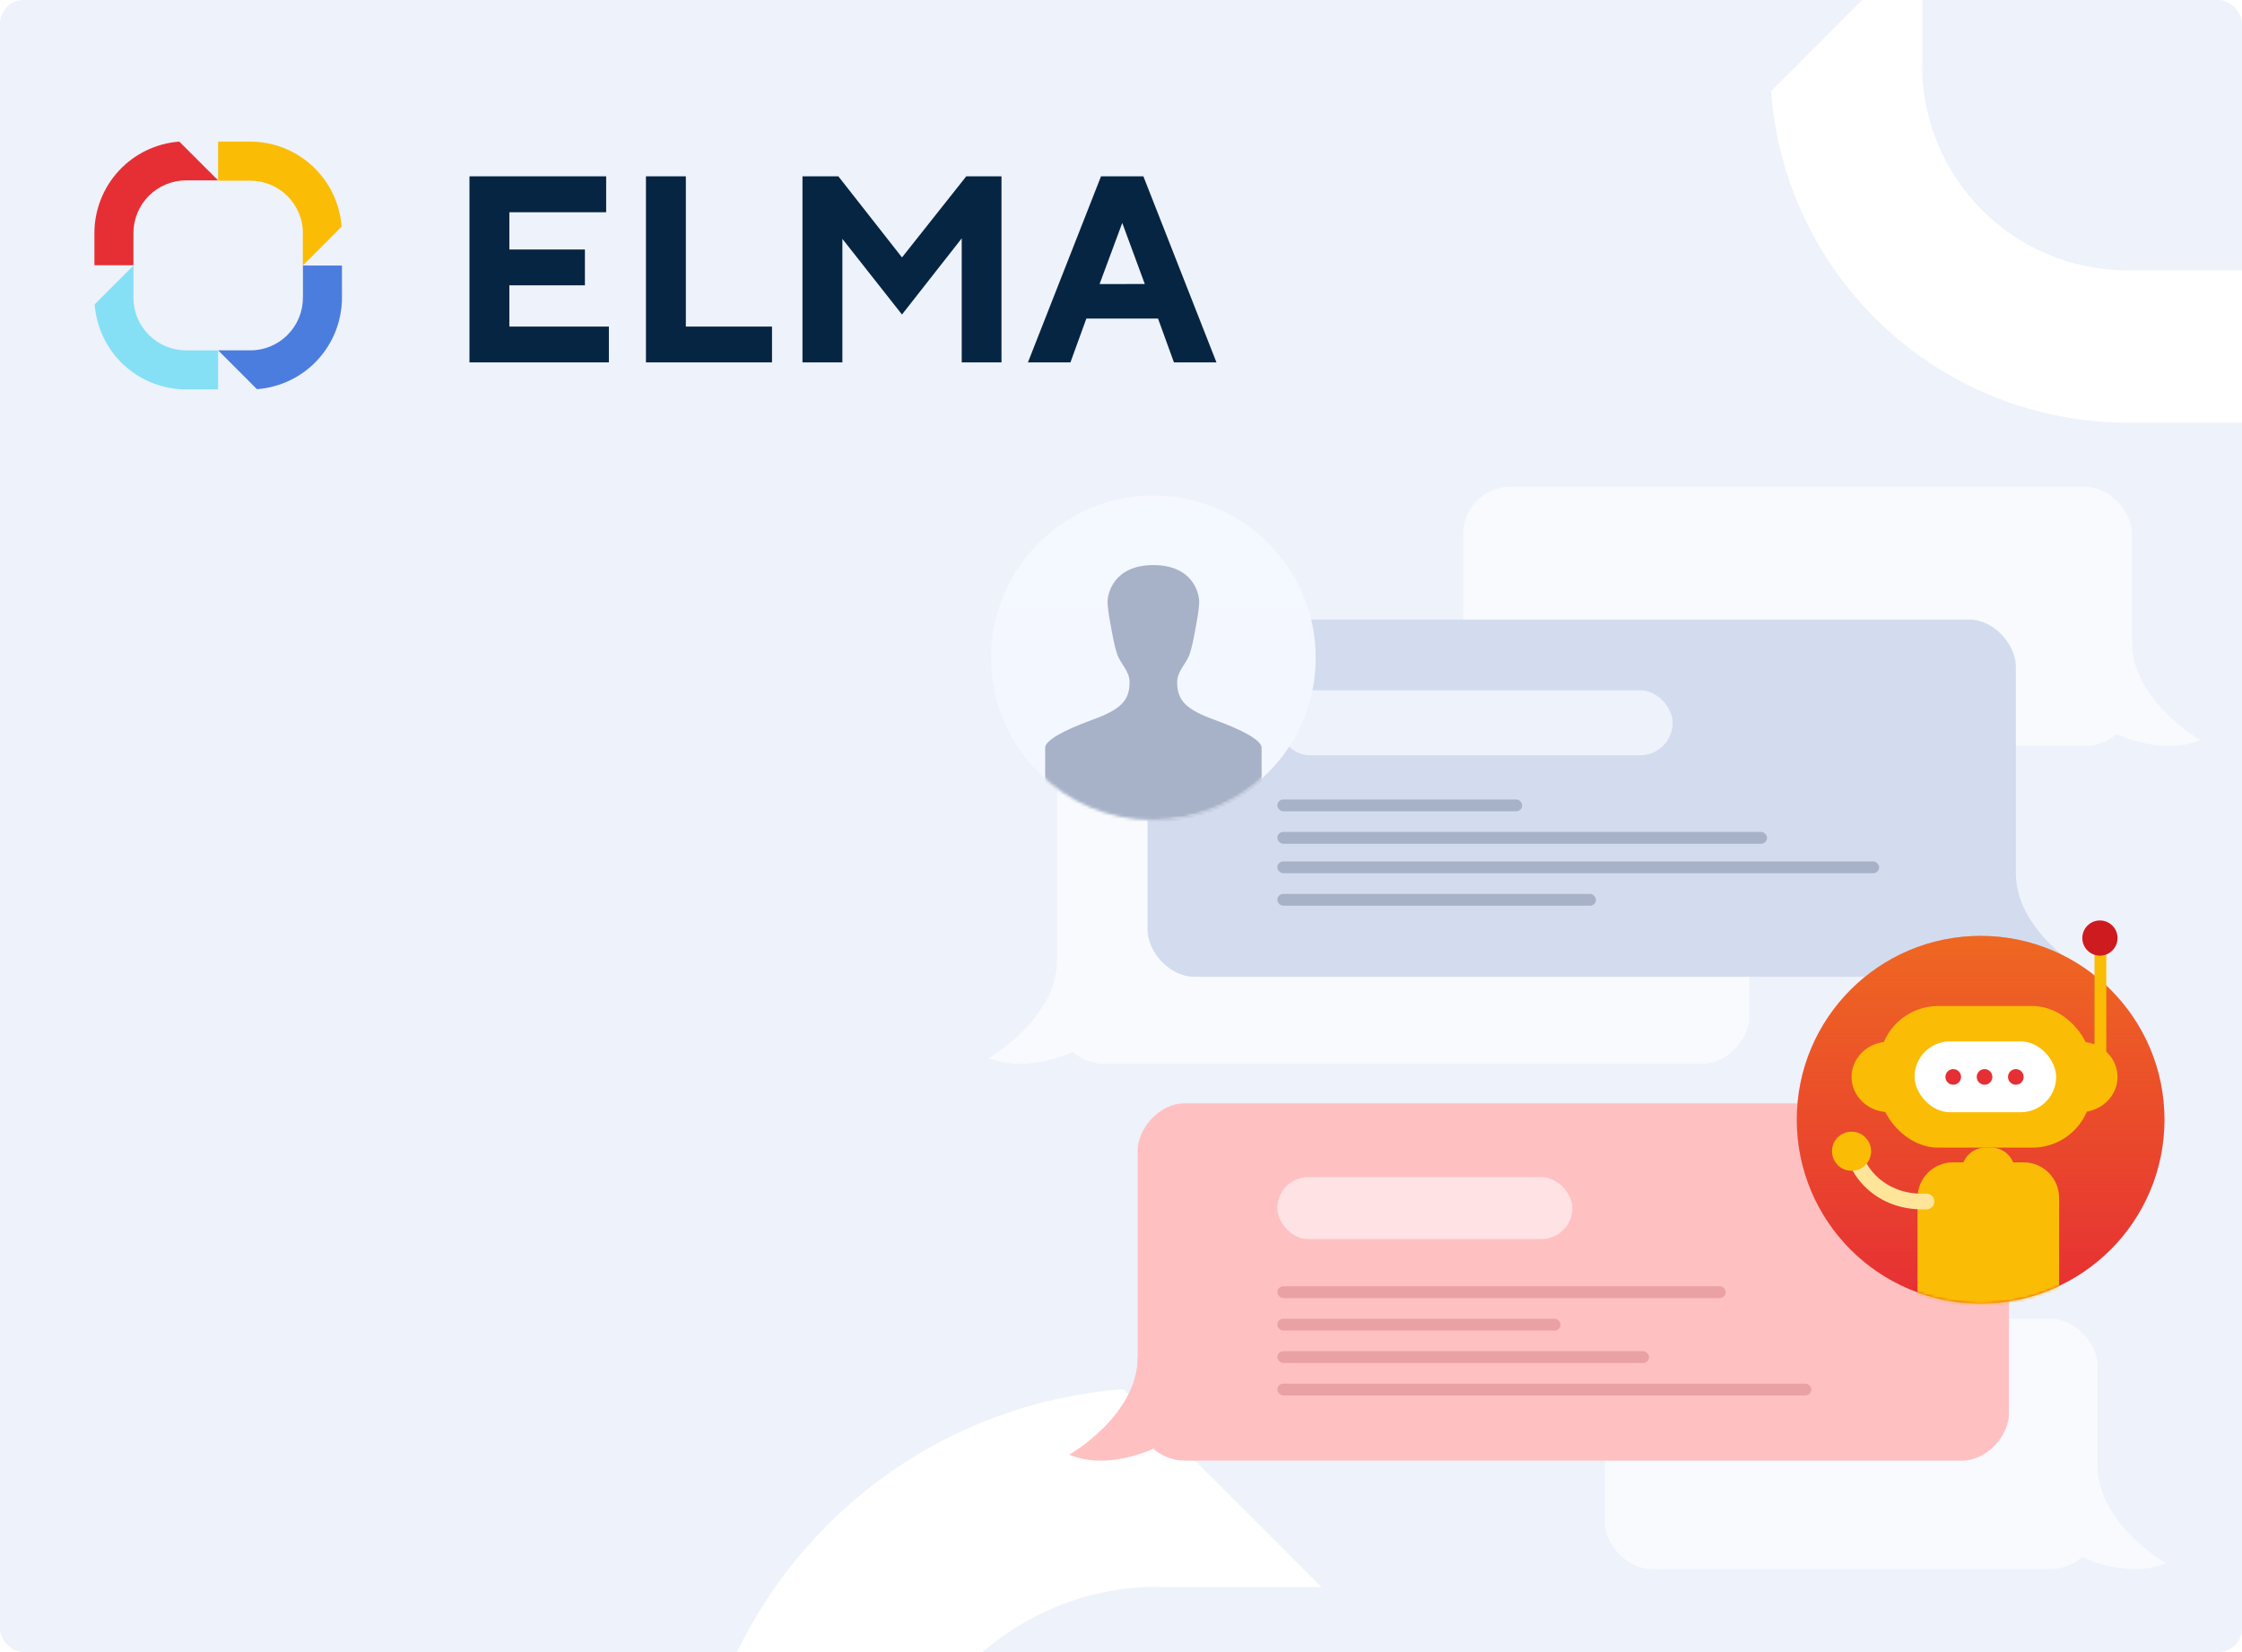<svg width="760" height="560" viewBox="0 0 760 560" fill="none" xmlns="http://www.w3.org/2000/svg">
<g clip-path="url(#clip0_4188_25663)">
<rect width="760" height="560" rx="8" fill="#EEF2FA"/>
<g clip-path="url(#clip1_4188_25663)">
<path d="M102.649 79.115V90L115.799 76.829C115.22 69 111.708 61.679 105.966 56.333C100.224 50.987 92.677 48.01 84.837 48L73.941 48V61.248H84.837C89.573 61.248 94.114 63.133 97.463 66.486C100.812 69.839 102.694 74.387 102.695 79.129" fill="#FBBC06"/>
<path d="M84.837 118.742H73.945L87.095 131.909C94.923 131.336 102.245 127.82 107.591 122.065C112.938 116.311 115.912 108.744 115.918 100.885V90H102.691V100.885C102.692 103.234 102.23 105.56 101.332 107.73C100.435 109.9 99.119 111.872 97.461 113.533C95.802 115.193 93.833 116.511 91.665 117.41C89.498 118.308 87.175 118.77 84.829 118.77" fill="#4B7DDE"/>
<path d="M45.247 100.885V90L32.091 103.174C32.671 111.008 36.188 118.332 41.935 123.678C47.683 129.024 55.236 131.997 63.081 132H73.945V118.753H63.074C58.339 118.751 53.798 116.866 50.45 113.513C47.102 110.16 45.22 105.613 45.219 100.871" fill="#86E0F5"/>
<path d="M63.074 61.153H73.945L60.788 48C52.965 48.581 45.651 52.102 40.312 57.856C34.973 63.61 32.004 71.173 32 79.028V89.912H45.23V79.017C45.23 74.274 47.111 69.726 50.46 66.372C53.809 63.018 58.352 61.133 63.088 61.132" fill="#E62F34"/>
<path d="M172.669 110.703H206.4V122.841H159.142V59.77H205.477V71.954H172.666V84.575H198.273V96.716H172.666L172.669 110.703ZM261.701 122.841H218.963V59.77H232.49V110.703H261.701V122.841ZM305.761 87.26L327.544 59.77H339.491V122.841H326.006V80.795L305.757 106.611L285.554 80.97V122.841H272.026V59.77H284.19L305.761 87.26ZM388.071 96.275L380.426 75.559L372.74 96.279L388.071 96.275ZM392.552 107.976H368.259L362.858 122.841H348.45L373.226 59.77H387.588L412.36 122.841H397.952L392.552 107.976Z" fill="#062543"/>
</g>
<path d="M651.63 22.046V-20.355L600.354 30.963C602.616 61.477 616.321 90.008 638.721 110.833C661.121 131.658 690.56 143.238 721.133 143.251H763.473V91.647H721.106C702.651 91.64 684.954 84.298 671.905 71.237C658.856 58.175 651.524 40.462 651.521 21.992" fill="white"/>
<path d="M392.486 537.95H447.929L380.827 470.9C340.929 473.863 303.625 491.81 276.395 521.144C249.165 550.477 234.021 589.029 234 629.068V684.556H301.477V629.015C301.477 604.838 311.072 581.65 328.152 564.553C345.233 547.455 368.399 537.848 392.557 537.843" fill="white"/>
<g opacity="0.6">
<rect x="496" y="165" width="226.723" height="87.856" rx="15.91" fill="white"/>
<path d="M745.926 250.867C745.926 250.867 722.723 237.608 722.723 217.72L714.768 247.552C714.768 247.552 731.342 256.833 745.926 250.867Z" fill="white"/>
</g>
<g opacity="0.6">
<rect x="544" y="447" width="167.059" height="84.856" rx="15.91" fill="white"/>
<path d="M734.262 529.867C734.262 529.867 711.059 516.608 711.059 496.72L703.104 526.552C703.104 526.552 719.677 535.833 734.262 529.867Z" fill="white"/>
</g>
<g opacity="0.6">
<rect width="234.679" height="124.609" rx="15.91" transform="matrix(-1 0 0 1 593 236)" fill="white"/>
<path d="M335.119 358.62C335.119 358.62 358.322 345.362 358.322 325.474L366.277 355.306C366.277 355.306 349.703 364.587 335.119 358.62Z" fill="white"/>
</g>
<rect x="389" y="210" width="294.343" height="121.092" rx="15.91" fill="#D3DCEE"/>
<path d="M706.545 329.103C706.545 329.103 683.343 315.845 683.343 295.957L675.387 325.789C675.387 325.789 691.961 335.07 706.545 329.103Z" fill="#D3DCEE"/>
<rect x="433" y="234" width="134" height="22" rx="11" fill="#EEF2FA"/>
<rect x="433" y="271" width="83" height="4" rx="2" fill="#A7B2C8"/>
<rect x="433" y="303" width="108" height="4" rx="2" fill="#A7B2C8"/>
<rect x="433" y="282" width="166" height="4" rx="2" fill="#A7B2C8"/>
<rect x="433" y="292" width="204" height="4" rx="2" fill="#A7B2C8"/>
<rect width="295.343" height="121.092" rx="15.91" transform="matrix(-1 0 0 1 681 374)" fill="#FFC0C2"/>
<path d="M362.455 493.103C362.455 493.103 385.657 479.845 385.657 459.957L393.613 489.789C393.613 489.789 377.039 499.07 362.455 493.103Z" fill="#FFC0C2"/>
<rect x="433" y="399" width="100" height="21" rx="10.5" fill="#FFE3E4"/>
<rect x="433" y="436" width="152" height="4" rx="2" fill="#EAA1A3"/>
<rect x="433" y="458" width="126" height="4" rx="2" fill="#EAA1A3"/>
<rect x="433" y="469" width="181" height="4" rx="2" fill="#EAA1A3"/>
<rect x="433" y="447" width="96" height="4" rx="2" fill="#EAA1A3"/>
<g filter="url(#filter0_d_4188_25663)">
<ellipse cx="390.979" cy="222.976" rx="55.023" ry="55.012" fill="#F3F7FF"/>
<ellipse cx="390.979" cy="222.976" rx="55.023" ry="55.012" fill="url(#paint0_linear_4188_25663)" fill-opacity="0.2"/>
<mask id="mask0_4188_25663" style="mask-type:alpha" maskUnits="userSpaceOnUse" x="335" y="167" width="112" height="111">
<ellipse cx="390.979" cy="222.976" rx="55.023" ry="55.012" fill="white"/>
</mask>
<g mask="url(#mask0_4188_25663)">
<path d="M370.218 244.009C379.837 240.506 382.913 237.548 382.913 231.216C382.913 227.416 379.761 224.953 378.686 221.696C377.612 218.439 376.99 214.583 376.474 211.778C375.957 208.973 375.752 207.889 375.471 204.9C375.127 201.17 377.625 191.541 390.979 191.541C404.329 191.541 406.834 201.17 406.483 204.9C406.202 207.889 405.995 208.974 405.48 211.778C404.964 214.583 404.349 218.439 403.275 221.696C402.201 224.953 399.045 227.416 399.045 231.216C399.045 237.548 402.12 240.505 411.739 244.009C421.394 247.52 427.661 250.983 427.661 253.429V291.086H354.296V253.429C354.296 250.987 360.567 247.524 370.218 244.009Z" fill="#A7B2C8"/>
</g>
</g>
<ellipse cx="62.316" cy="62.303" rx="62.316" ry="62.303" transform="matrix(-1 0 0 1 733.715 317.237)" fill="#E62F34"/>
<ellipse cx="62.316" cy="62.303" rx="62.316" ry="62.303" transform="matrix(-1 0 0 1 733.715 317.237)" fill="url(#paint1_linear_4188_25663)" fill-opacity="0.4"/>
<g clip-path="url(#clip2_4188_25663)">
<rect x="637" y="341" width="72" height="48" rx="20.045" fill="#FBBC06"/>
<rect x="649" y="353" width="48" height="24" rx="12" fill="white"/>
<circle cx="662.119" cy="365.035" r="2.652" fill="#E62F34"/>
<circle cx="672.726" cy="365.035" r="2.652" fill="#E62F34"/>
<circle cx="683.332" cy="365.035" r="2.652" fill="#E62F34"/>
<path d="M640.242 353.102C636.901 353.102 633.697 354.359 631.335 356.597C628.973 358.835 627.646 361.87 627.646 365.035C627.646 368.2 628.973 371.235 631.335 373.473C633.697 375.711 636.901 376.968 640.242 376.968L640.242 365.035L640.242 353.102Z" fill="#FBBC06"/>
<path d="M705.209 353.102C708.55 353.102 711.754 354.359 714.116 356.597C716.478 358.835 717.805 361.87 717.805 365.035C717.805 368.2 716.478 371.235 714.116 373.473C711.754 375.711 708.55 376.968 705.209 376.968L705.209 365.035L705.209 353.102Z" fill="#FBBC06"/>
<rect x="710" y="317" width="4" height="43" fill="#FBBC06"/>
<circle cx="711.839" cy="317.966" r="5.966" fill="#CD1B20"/>
<path d="M665 397C665 392.582 668.582 389 673 389H675C679.418 389 683 392.582 683 397H665Z" fill="#FBBC06"/>
<mask id="mask1_4188_25663" style="mask-type:alpha" maskUnits="userSpaceOnUse" x="609" y="317" width="125" height="125">
<circle cx="62.316" cy="62.316" r="62.316" transform="matrix(-1 0 0 1 733.715 317.304)" fill="#4C7EDE"/>
<circle cx="62.316" cy="62.316" r="62.316" transform="matrix(-1 0 0 1 733.715 317.304)" fill="url(#paint2_linear_4188_25663)" fill-opacity="0.4"/>
</mask>
<g mask="url(#mask1_4188_25663)">
<path d="M650 406.027C650 399.385 655.385 394 662.027 394H685.973C692.615 394 698 399.385 698 406.027V445H650V406.027Z" fill="#FBBC06"/>
</g>
<path d="M629.515 393.734C631.317 398.498 638.554 407.872 653.078 407.254" stroke="#FFE59A" stroke-width="5.303" stroke-linecap="round"/>
<circle cx="627.646" cy="390.227" r="6.629" fill="#FBBC06"/>
</g>
</g>
<defs>
<filter id="filter0_d_4188_25663" x="282.92" y="114.93" width="216.116" height="216.093" filterUnits="userSpaceOnUse" color-interpolation-filters="sRGB">
<feFlood flood-opacity="0" result="BackgroundImageFix"/>
<feColorMatrix in="SourceAlpha" type="matrix" values="0 0 0 0 0 0 0 0 0 0 0 0 0 0 0 0 0 0 127 0" result="hardAlpha"/>
<feOffset/>
<feGaussianBlur stdDeviation="26.517"/>
<feComposite in2="hardAlpha" operator="out"/>
<feColorMatrix type="matrix" values="0 0 0 0 0.729 0 0 0 0 0.775 0 0 0 0 0.867 0 0 0 1 0"/>
<feBlend mode="normal" in2="BackgroundImageFix" result="effect1_dropShadow_4188_25663"/>
<feBlend mode="normal" in="SourceGraphic" in2="effect1_dropShadow_4188_25663" result="shape"/>
</filter>
<linearGradient id="paint0_linear_4188_25663" x1="390.979" y1="128.356" x2="390.979" y2="240.58" gradientUnits="userSpaceOnUse">
<stop stop-color="white"/>
<stop offset="1" stop-color="white" stop-opacity="0"/>
</linearGradient>
<linearGradient id="paint1_linear_4188_25663" x1="62.316" y1="0" x2="62.316" y2="124.605" gradientUnits="userSpaceOnUse">
<stop stop-color="#FBBC06"/>
<stop offset="1" stop-color="#FBBC06" stop-opacity="0"/>
</linearGradient>
<linearGradient id="paint2_linear_4188_25663" x1="62.316" y1="0" x2="62.316" y2="124.632" gradientUnits="userSpaceOnUse">
<stop stop-color="#86E0F5"/>
<stop offset="1" stop-color="#86E0F5" stop-opacity="0"/>
</linearGradient>
<clipPath id="clip0_4188_25663">
<rect width="760" height="560" rx="8" fill="white"/>
</clipPath>
<clipPath id="clip1_4188_25663">
<rect width="381" height="84" fill="white" transform="translate(32 48)"/>
</clipPath>
<clipPath id="clip2_4188_25663">
<rect width="96.788" height="132.587" fill="white" transform="translate(621.017 312)"/>
</clipPath>
</defs>
</svg>
